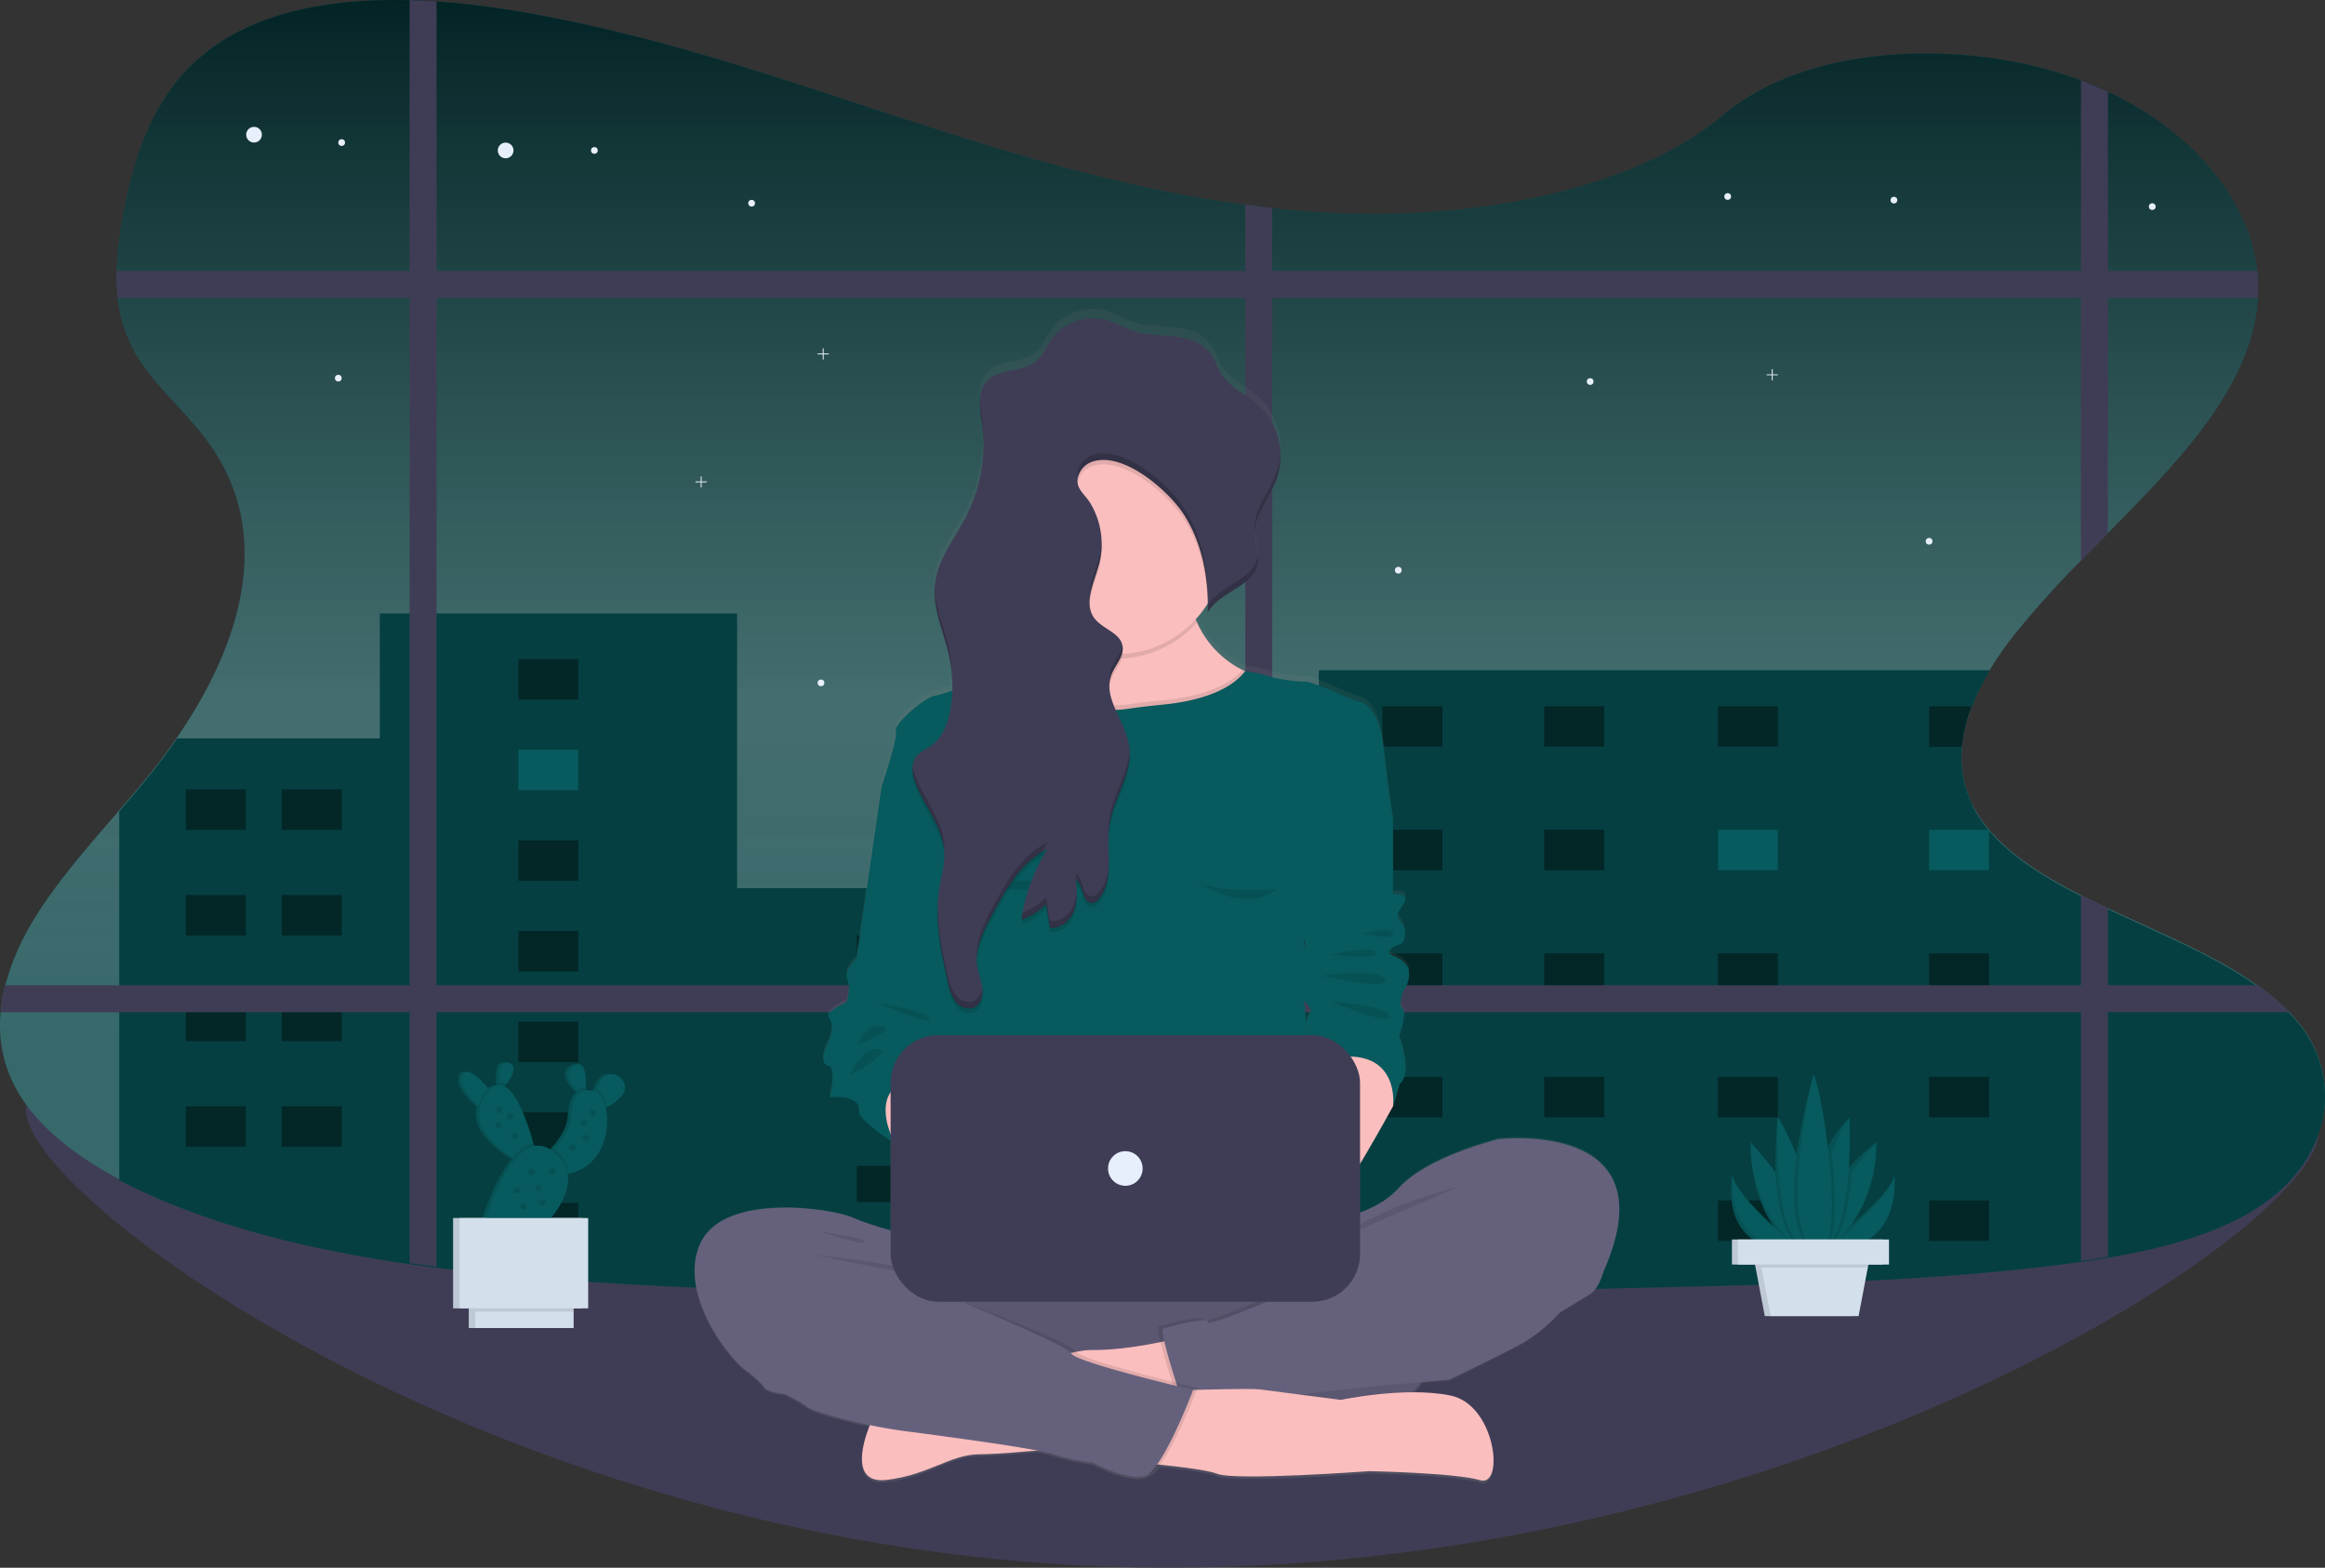 <svg xmlns="http://www.w3.org/2000/svg" xmlns:xlink="http://www.w3.org/1999/xlink" width="510.168" height="344" viewBox="0 0 510.168 344">
  <rect x="0" y="0" width="510.168" height="344" fill="#333333" stroke="none"/>
  <defs>
    <style>
      .cls-1 {
        fill: #3f3d56;
      }

      .cls-2 {
        fill: #075a5d;
      }

      .cls-3 {
        fill: url(#linear-gradient);
      }

      .cls-4 {
        fill: #e7effd;
      }

      .cls-5 {
        opacity: 0.3;
      }

      .cls-6 {
        opacity: 0.4;
      }

      .cls-7 {
        fill: url(#linear-gradient-2);
      }

      .cls-8 {
        fill: #65617d;
      }

      .cls-9 {
        opacity: 0.1;
      }

      .cls-10 {
        fill: #fbbebe;
      }

      .cls-11 {
        opacity: 0.2;
      }

      .cls-12 {
        fill: #d4dfec;
      }
    </style>
    <linearGradient id="linear-gradient" x1="0.5" y1="1" x2="0.5" gradientUnits="objectBoundingBox">
      <stop offset="0.2" stop-color="gray" stop-opacity="0.4"/>
      <stop offset="0.46" stop-color="gray" stop-opacity="0.502"/>
      <stop offset="1" stop-opacity="0.6"/>
    </linearGradient>
    <linearGradient id="linear-gradient-2" x1="0.5" y1="1" x2="0.5" gradientUnits="objectBoundingBox">
      <stop offset="0" stop-color="gray" stop-opacity="0.251"/>
      <stop offset="0.54" stop-color="gray" stop-opacity="0.122"/>
      <stop offset="1" stop-color="gray" stop-opacity="0.102"/>
    </linearGradient>
  </defs>
  <g id="working" transform="translate(0.043 0)">
    <path id="Path_769" data-name="Path 769" class="cls-1" d="M560.533,604.578c0,20.4-112.273,95.5-252.491,95.5S57.45,620.042,57.45,599.646s110.375,26.565,250.592,26.565S560.533,584.163,560.533,604.578Z" transform="translate(-51.801 -356.082)"/>
    <path id="Path_770" data-name="Path 770" class="cls-2" d="M555.235,316.185V317c-.308,8.477-5.029,16.907-13.643,22.86-9.139,6.307-21.394,9.626-33.975,11.745-1.967.331-3.944.63-5.916.919-1.007.138-2.009.276-3.006.4-28.009,3.677-56.605,4.381-85.069,5.057-29.774.735-59.575,1.462-89.381,1.839l-5.912.069c-45.224.487-90.429.078-135.487-2.487-13.984-.791-28.105-1.839-41.969-3.6q-2.965-.363-5.912-.8c-18.387-2.634-36.228-6.675-52.482-13.234a116.985,116.985,0,0,1-11.244-5.194c-10.21-5.42-18.819-12.274-23.081-20.686a29.015,29.015,0,0,1-2.942-15.96,37.335,37.335,0,0,1,1.025-5.916,52.717,52.717,0,0,1,5.806-13.657c6.638-11.225,16.608-21.288,25.2-31.829,18.351-22.465,30.3-50.85,13.368-73.876-4.859-6.615-11.883-12.411-15.841-19.33a31.13,31.13,0,0,1-3.88-12.145,43.7,43.7,0,0,1-.244-5.916,82.066,82.066,0,0,1,1.724-13.717C75.136,107.429,80.29,92.2,96.2,83.4c10.862-6.013,24.708-7.879,38.747-7.525q2.956.069,5.912.276c5.383.354,10.734,1.007,15.9,1.839,31.92,5.1,61.382,15.749,91.123,25.365,22.644,7.318,46.1,14.163,70.433,17.427,1.967.262,3.935.506,5.912.717,5.7.625,11.46,1.039,17.261,1.209,28.873.827,62.558-5.424,81.732-21.66,18.521-15.694,53.254-16.958,78.463-7.585l.377.142q2.845,1.085,5.516,2.335c18.576,8.734,31.019,23.692,32.776,39.344a34.162,34.162,0,0,1,.156,5.856.251.251,0,0,1,0,.06c-1.2,19.256-16.944,35.428-32.927,51.627-1.977,2-3.958,4-5.916,6.013A211.862,211.862,0,0,0,487.1,215.045a76.03,76.03,0,0,0-5.479,7.861,50.769,50.769,0,0,0-3.894,7.916,32.921,32.921,0,0,0-2.147,8.872,23.2,23.2,0,0,0,2.3,12.687l.041.092c4.266,8.458,13.294,14.453,23.747,19.766,1.926.984,3.907,1.94,5.916,2.887,11.336,5.351,23.55,10.32,32.835,16.926a49.23,49.23,0,0,1,6.978,5.884,35.581,35.581,0,0,1,2.464,2.836,24.887,24.887,0,0,1,5.369,15.027C555.235,315.937,555.235,316.061,555.235,316.185Z" transform="translate(-45.11 -75.83)"/>
    <path id="Path_771" data-name="Path 771" class="cls-3" d="M555.235,316.185V317c-.308,8.477-5.029,16.907-13.643,22.86-9.139,6.307-21.394,9.626-33.975,11.745-1.967.331-3.944.63-5.916.919-1.007.138-2.009.276-3.006.4-28.009,3.677-56.605,4.381-85.069,5.057-29.774.735-59.575,1.462-89.381,1.839l-5.912.069c-45.224.487-90.429.078-135.487-2.487-13.984-.791-28.105-1.839-41.969-3.6q-2.965-.363-5.912-.8c-18.387-2.634-36.228-6.675-52.482-13.234a116.985,116.985,0,0,1-11.244-5.194c-10.21-5.42-18.819-12.274-23.081-20.686a29.015,29.015,0,0,1-2.942-15.96,37.335,37.335,0,0,1,1.025-5.916,52.717,52.717,0,0,1,5.806-13.657c6.638-11.225,16.608-21.288,25.2-31.829,18.351-22.465,30.3-50.85,13.368-73.876-4.859-6.615-11.883-12.411-15.841-19.33a31.13,31.13,0,0,1-3.88-12.145,43.7,43.7,0,0,1-.244-5.916,82.066,82.066,0,0,1,1.724-13.717C75.136,107.429,80.29,92.2,96.2,83.4c10.862-6.013,24.708-7.879,38.747-7.525q2.956.069,5.912.276c5.383.354,10.734,1.007,15.9,1.839,31.92,5.1,61.382,15.749,91.123,25.365,22.644,7.318,46.1,14.163,70.433,17.427,1.967.262,3.935.506,5.912.717,5.7.625,11.46,1.039,17.261,1.209,28.873.827,62.558-5.424,81.732-21.66,18.521-15.694,53.254-16.958,78.463-7.585l.377.142q2.845,1.085,5.516,2.335c18.576,8.734,31.019,23.692,32.776,39.344a34.162,34.162,0,0,1,.156,5.856.251.251,0,0,1,0,.06c-1.2,19.256-16.944,35.428-32.927,51.627-1.977,2-3.958,4-5.916,6.013A211.862,211.862,0,0,0,487.1,215.045a76.03,76.03,0,0,0-5.479,7.861,50.769,50.769,0,0,0-3.894,7.916,32.921,32.921,0,0,0-2.147,8.872,23.2,23.2,0,0,0,2.3,12.687l.041.092c4.266,8.458,13.294,14.453,23.747,19.766,1.926.984,3.907,1.94,5.916,2.887,11.336,5.351,23.55,10.32,32.835,16.926a49.23,49.23,0,0,1,6.978,5.884,35.581,35.581,0,0,1,2.464,2.836,24.887,24.887,0,0,1,5.369,15.027C555.235,315.937,555.235,316.061,555.235,316.185Z" transform="translate(-45.11 -75.83)"/>
    <path id="Path_772" data-name="Path 772" class="cls-1" d="M1044.316,116.658v96.883c-1.977,2-3.958,4-5.916,6.017V114.18Z" transform="translate(-581.823 -96.551)"/>
    <path id="Path_773" data-name="Path 773" class="cls-1" d="M570.592,211.016a.257.257,0,0,1,0,.06H100.956a43.768,43.768,0,0,1-.244-5.916H570.435a34.131,34.131,0,0,1,.156,5.856Z" transform="translate(-75.167 -145.709)"/>
    <circle id="Ellipse_181" data-name="Ellipse 181" class="cls-4" cx="1.724" cy="1.724" r="1.724" transform="translate(109.184 31.286)"/>
    <circle id="Ellipse_182" data-name="Ellipse 182" class="cls-4" cx="1.724" cy="1.724" r="1.724" transform="translate(53.976 27.834)"/>
    <circle id="Ellipse_183" data-name="Ellipse 183" class="cls-4" cx="0.74" cy="0.74" r="0.74" transform="translate(129.64 32.27)"/>
    <circle id="Ellipse_184" data-name="Ellipse 184" class="cls-4" cx="0.74" cy="0.74" r="0.74" transform="translate(74.184 30.546)"/>
    <circle id="Ellipse_185" data-name="Ellipse 185" class="cls-4" cx="0.74" cy="0.74" r="0.74" transform="translate(73.448 82.237)"/>
    <circle id="Ellipse_186" data-name="Ellipse 186" class="cls-4" cx="0.74" cy="0.74" r="0.74" transform="translate(414.796 43.174)"/>
    <circle id="Ellipse_187" data-name="Ellipse 187" class="cls-4" cx="0.74" cy="0.74" r="0.74" transform="translate(164.144 43.854)"/>
    <circle id="Ellipse_188" data-name="Ellipse 188" class="cls-4" cx="0.74" cy="0.74" r="0.74" transform="translate(378.32 42.374)"/>
    <circle id="Ellipse_189" data-name="Ellipse 189" class="cls-4" cx="0.74" cy="0.74" r="0.74" transform="translate(471.484 44.594)"/>
    <path id="Path_774" data-name="Path 774" class="cls-2" d="M586,474.4v.818c-.234,8.541-4.965,17.059-13.643,23.053-9.139,6.307-21.394,9.626-33.975,11.745-1.967.331-3.944.63-5.916.919-1.007.138-2.009.276-3.006.4-6.9.919-13.827,1.623-20.782,2.211-9.332.791-18.709,1.338-28.1,1.742-12.053.529-24.129.828-36.191,1.126-23.577.579-47.173,1.159-70.791,1.558l-8.38.138-10.223.138-5.912.069c-37.234.4-74.414.193-111.529-1.324q-3.705-.147-7.4-.322-8.274-.363-16.549-.841c-11.055-.625-22.2-1.416-33.221-2.588q-4.385-.46-8.734-1.016-2.965-.363-5.912-.8-3.282-.46-6.537-1c-16.089-2.629-31.622-6.436-45.945-12.237A119.215,119.215,0,0,1,102,492.99v-80.9c2.041-2.367,4.068-4.735,6.017-7.13,2.344-2.878,4.6-5.843,6.665-8.886h44.5V368.65h78.376v60.283H365.215V381.126H512.5a51.483,51.483,0,0,0-3.857,7.654v.257h-.17a32.922,32.922,0,0,0-2.147,8.872,23.2,23.2,0,0,0,2.3,12.687v.193l.041.092c4.266,8.458,13.294,14.452,23.747,19.766,1.926.984,3.907,1.94,5.916,2.887,11.221,5.3,23.311,10.223,32.559,16.732l.276.193a49.471,49.471,0,0,1,6.808,5.691c.069.064.129.129.188.193a35.578,35.578,0,0,1,2.464,2.836,24.92,24.92,0,0,1,5.369,14.834C586,474.152,586,474.276,586,474.4Z" transform="translate(-75.872 -234.045)"/>
    <path id="Path_775" data-name="Path 775" class="cls-5" d="M586,474.4v.818c-.234,8.541-4.965,17.059-13.643,23.053-9.139,6.307-21.394,9.626-33.975,11.745-1.967.331-3.944.63-5.916.919-1.007.138-2.009.276-3.006.4-6.9.919-13.827,1.623-20.782,2.211-9.332.791-18.709,1.338-28.1,1.742-12.053.529-24.129.828-36.191,1.126-23.577.579-47.173,1.159-70.791,1.558l-8.38.138-10.223.138-5.912.069c-37.234.4-74.414.193-111.529-1.324q-3.705-.147-7.4-.322-8.274-.363-16.549-.841c-11.055-.625-22.2-1.416-33.221-2.588q-4.385-.46-8.734-1.016-2.965-.363-5.912-.8-3.282-.46-6.537-1c-16.089-2.629-31.622-6.436-45.945-12.237A119.215,119.215,0,0,1,102,492.99v-80.9c2.041-2.367,4.068-4.735,6.017-7.13,2.344-2.878,4.6-5.843,6.665-8.886h44.5V368.65h78.376v60.283H365.215V381.126H512.5a51.483,51.483,0,0,0-3.857,7.654v.257h-.17a32.922,32.922,0,0,0-2.147,8.872,23.2,23.2,0,0,0,2.3,12.687v.193l.041.092c4.266,8.458,13.294,14.452,23.747,19.766,1.926.984,3.907,1.94,5.916,2.887,11.221,5.3,23.311,10.223,32.559,16.732l.276.193a49.471,49.471,0,0,1,6.808,5.691c.069.064.129.129.188.193a35.578,35.578,0,0,1,2.464,2.836,24.92,24.92,0,0,1,5.369,14.834C586,474.152,586,474.276,586,474.4Z" transform="translate(-75.872 -234.045)"/>
    <rect id="Rectangle_357" data-name="Rectangle 357" class="cls-6" width="13.147" height="8.872" transform="translate(40.746 173.204)"/>
    <rect id="Rectangle_358" data-name="Rectangle 358" class="cls-6" width="13.147" height="8.872" transform="translate(61.781 173.204)"/>
    <rect id="Rectangle_359" data-name="Rectangle 359" class="cls-6" width="13.147" height="8.872" transform="translate(303.313 154.969)"/>
    <rect id="Rectangle_360" data-name="Rectangle 360" class="cls-6" width="13.147" height="8.872" transform="translate(338.806 154.969)"/>
    <rect id="Rectangle_361" data-name="Rectangle 361" class="cls-6" width="13.147" height="8.872" transform="translate(376.922 154.969)"/>
    <rect id="Rectangle_362" data-name="Rectangle 362" class="cls-6" width="13.147" height="8.872" transform="translate(303.313 182.081)"/>
    <rect id="Rectangle_363" data-name="Rectangle 363" class="cls-6" width="13.147" height="8.872" transform="translate(338.806 182.081)"/>
    <rect id="Rectangle_364" data-name="Rectangle 364" class="cls-2" width="13.147" height="8.872" transform="translate(376.922 182.081)"/>
    <rect id="Rectangle_365" data-name="Rectangle 365" class="cls-6" width="13.147" height="8.872" transform="translate(303.313 209.188)"/>
    <rect id="Rectangle_366" data-name="Rectangle 366" class="cls-6" width="13.147" height="8.872" transform="translate(338.806 209.188)"/>
    <rect id="Rectangle_367" data-name="Rectangle 367" class="cls-6" width="13.147" height="8.872" transform="translate(376.922 209.188)"/>
    <rect id="Rectangle_368" data-name="Rectangle 368" class="cls-6" width="13.147" height="8.872" transform="translate(303.313 236.301)"/>
    <rect id="Rectangle_369" data-name="Rectangle 369" class="cls-6" width="13.147" height="8.872" transform="translate(338.806 236.301)"/>
    <rect id="Rectangle_370" data-name="Rectangle 370" class="cls-6" width="13.147" height="8.872" transform="translate(376.922 236.301)"/>
    <rect id="Rectangle_371" data-name="Rectangle 371" class="cls-6" width="13.147" height="8.872" transform="translate(303.313 263.413)"/>
    <rect id="Rectangle_372" data-name="Rectangle 372" class="cls-6" width="13.147" height="8.872" transform="translate(338.806 263.413)"/>
    <rect id="Rectangle_373" data-name="Rectangle 373" class="cls-6" width="13.147" height="8.872" transform="translate(376.922 263.413)"/>
    <path id="Path_776" data-name="Path 776" class="cls-6" d="M975.279,413a32.923,32.923,0,0,0-2.147,8.872H965.92V413Z" transform="translate(-542.661 -258.008)"/>
    <rect id="Rectangle_374" data-name="Rectangle 374" class="cls-2" width="13.147" height="8.872" transform="translate(423.259 182.081)"/>
    <rect id="Rectangle_375" data-name="Rectangle 375" class="cls-6" width="13.147" height="8.872" transform="translate(423.259 209.188)"/>
    <rect id="Rectangle_376" data-name="Rectangle 376" class="cls-6" width="13.147" height="8.872" transform="translate(423.259 236.301)"/>
    <rect id="Rectangle_377" data-name="Rectangle 377" class="cls-6" width="13.147" height="8.872" transform="translate(423.259 263.413)"/>
    <rect id="Rectangle_378" data-name="Rectangle 378" class="cls-6" width="13.147" height="8.872" transform="translate(113.703 144.617)"/>
    <rect id="Rectangle_379" data-name="Rectangle 379" class="cls-2" width="13.147" height="8.872" transform="translate(113.703 164.507)"/>
    <rect id="Rectangle_380" data-name="Rectangle 380" class="cls-6" width="13.147" height="8.872" transform="translate(113.703 184.393)"/>
    <rect id="Rectangle_381" data-name="Rectangle 381" class="cls-6" width="13.147" height="8.872" transform="translate(113.703 204.284)"/>
    <rect id="Rectangle_382" data-name="Rectangle 382" class="cls-6" width="13.147" height="8.872" transform="translate(113.703 224.17)"/>
    <rect id="Rectangle_383" data-name="Rectangle 383" class="cls-6" width="13.147" height="8.872" transform="translate(113.703 244.06)"/>
    <rect id="Rectangle_384" data-name="Rectangle 384" class="cls-6" width="13.147" height="8.872" transform="translate(113.703 263.946)"/>
    <rect id="Rectangle_385" data-name="Rectangle 385" class="cls-6" width="13.147" height="8.872" transform="translate(40.746 196.391)"/>
    <rect id="Rectangle_386" data-name="Rectangle 386" class="cls-6" width="13.147" height="8.872" transform="translate(61.781 196.391)"/>
    <rect id="Rectangle_387" data-name="Rectangle 387" class="cls-6" width="13.147" height="8.872" transform="translate(40.746 219.577)"/>
    <rect id="Rectangle_388" data-name="Rectangle 388" class="cls-6" width="13.147" height="8.872" transform="translate(61.781 219.577)"/>
    <rect id="Rectangle_389" data-name="Rectangle 389" class="cls-6" width="13.147" height="8.872" transform="translate(40.746 242.764)"/>
    <rect id="Rectangle_390" data-name="Rectangle 390" class="cls-6" width="13.147" height="8.872" transform="translate(61.781 242.764)"/>
    <rect id="Rectangle_391" data-name="Rectangle 391" class="cls-6" width="65.726" height="7.93" transform="translate(187.969 205.226)"/>
    <rect id="Rectangle_392" data-name="Rectangle 392" class="cls-6" width="65.726" height="7.93" transform="translate(187.969 230.527)"/>
    <rect id="Rectangle_393" data-name="Rectangle 393" class="cls-6" width="65.726" height="7.93" transform="translate(187.969 255.833)"/>
    <path id="Path_777" data-name="Path 777" class="cls-1" d="M246.511,76.2V353.845q-2.965-.363-5.912-.8V75.92C242.572,75.957,244.539,76.058,246.511,76.2Z" transform="translate(-150.759 -75.879)"/>
    <path id="Path_778" data-name="Path 778" class="cls-1" d="M645.411,174.3V412.652l-5.911.069V173.58Q642.451,173.98,645.411,174.3Z" transform="translate(-366.291 -128.646)"/>
    <path id="Path_779" data-name="Path 779" class="cls-1" d="M547.572,552.046H45.39a37.333,37.333,0,0,1,1.025-5.916h494.2a48.667,48.667,0,0,1,6.96,5.916Z" transform="translate(-45.284 -329.941)"/>
    <path id="Path_780" data-name="Path 780" class="cls-1" d="M1038.4,503.06c1.926.984,3.907,1.94,5.916,2.887v76.5c-1.967.331-3.944.63-5.916.919Z" transform="translate(-581.823 -306.669)"/>
    <path id="Path_781" data-name="Path 781" class="cls-4" d="M334.434,228.481H333.3V227.35h-.2v1.131H331.97v.2H333.1v1.131h.2v-1.131h1.131Z" transform="translate(-179.392 -122.841)"/>
    <path id="Path_782" data-name="Path 782" class="cls-4" d="M845.714,177.351h-1.131V176.22h-.207v1.131H843.25v.2h1.126v1.131h.207v-1.131h1.131Z" transform="translate(-455.645 -95.214)"/>
    <path id="Path_783" data-name="Path 783" class="cls-4" d="M392.7,167.4h-1.131V166.27h-.207V167.4H390.24v.207h1.126v1.126h.207v-1.126H392.7Z" transform="translate(-210.876 -89.838)"/>
    <circle id="Ellipse_190" data-name="Ellipse 190" class="cls-4" cx="0.74" cy="0.74" r="0.74" transform="translate(179.364 149.099)"/>
    <circle id="Ellipse_191" data-name="Ellipse 191" class="cls-4" cx="0.74" cy="0.74" r="0.74" transform="translate(348.146 82.978)"/>
    <circle id="Ellipse_192" data-name="Ellipse 192" class="cls-4" cx="0.74" cy="0.74" r="0.74" transform="translate(422.519 118.028)"/>
    <circle id="Ellipse_193" data-name="Ellipse 193" class="cls-4" cx="0.74" cy="0.74" r="0.74" transform="translate(306.044 124.377)"/>
    <path id="Path_784" data-name="Path 784" class="cls-7" d="M553.021,405.172s-15.772,3.815-22.014,10.954a21.24,21.24,0,0,1-8.4,5.332v-10.77c3.608-6.059,7.245-12.8,7.245-12.8.165-.331,1.48-4.978,1.48-4.978,2.96-2.326-.166-10.453-.166-10.453s1.811-5.144.823-6.141-.166-3.65.657-4.813a6,6,0,0,0,.657-3.65c0-.993-1.315-2.491-3.452-3.319s.165-2.156,1.48-2.491,1.646-3.484.165-5.144.166-2.652.984-4.477-2.643-1.494-2.643-1.494V334.15h0s-.988-5.475-1.972-15.1-4.767-10.619-4.767-10.619a43.3,43.3,0,0,1-5.916-2.326,40.519,40.519,0,0,0-6.242-2.321,32.134,32.134,0,0,1-8.054-1.112,24.606,24.606,0,0,0-5.493-1.191l-.593-.294a21.526,21.526,0,0,1-9.971-10.573c-.1-.23-.193-.46-.285-.68a23.2,23.2,0,0,0,2.625-3.484v1.922h0v.041c2.62-4.629,10.223-5.686,10.945-10.973a5.511,5.511,0,0,0,.051-.726v-.565c-.1-1.476-.6-2.947-.7-4.436a8.5,8.5,0,0,1,0-1.282v.027c.34-4.1,3.434-7.677,4.85-11.662a13.978,13.978,0,0,0,.74-3.319v-.032c.037-.34.06-.685.069-1.03v-.97A15.528,15.528,0,0,0,500,242.227c-2.62-2.275-6.082-3.705-7.9-6.679-.846-1.379-1.26-3.016-2.184-4.349-1.738-2.519-4.928-3.544-7.948-3.907s-6.123-.244-9.01-1.191c-2.05-.671-3.907-1.862-5.976-2.459a11.432,11.432,0,0,0-12.278,4.427c-1.089,1.591-1.8,3.494-3.273,4.735-3.011,2.547-8.118,1.443-10.757,4.376-1.448,1.614-1.613,3.811-1.439,6.054v.083a5.085,5.085,0,0,0,.051.519v.244a.759.759,0,0,0,.032.262c.092.8.207,1.6.308,2.377a3.092,3.092,0,0,0,.041.354l.083.722a5.043,5.043,0,0,0,.046.524c.018.175.032.46.046.653a4.54,4.54,0,0,0,.032.515,35.47,35.47,0,0,1-3.769,17.7c-2.487,4.877-6.183,9.373-6.826,14.82a15.969,15.969,0,0,0-.074,2.689v.317c0,.106.028.322.041.483s.037.372.06.556a2.5,2.5,0,0,0,.041.317c.032.244.069.487.11.735l.028.156c.653,3.714,2.133,7.355,2.919,11.106a30.045,30.045,0,0,1,.588,4.2.059.059,0,0,0,0,.028c.028.46.051.9.064,1.347v1.839a29.18,29.18,0,0,1-3.829,1.177c-2.3.331-9.042,6.307-8.55,7.815s-3.016,11.952-3.112,12.269h0l-5.516,38.154s-2.928,2.822-2.013,4.647-.179,4.978-.179,4.978-4.946,2.156-3.848,3.484.6,3.815-.156,5.475-1.99,4.647,0,5.144.34,6.973.34,6.973,6.937-.8,6.436,3.319c-.165,1.31,4.85,4.914,6.941,6.357V425.4a60.592,60.592,0,0,1-8.215-2.79c-4.27-1.99-28.261-5.806-33.52,5.645s7.231,26.717,10.352,28.376c0,0,2.96,2.321,3.618,3.484s4.436,1.494,4.436,1.494,3.944,1.839,4.928,2.818c.726.735,6.734,2.643,13.855,4.137h0s-5.751,13.239,3.632,12.149S432.611,475,439.226,475c2.643,0,7.553-.372,12.494-.814a33.182,33.182,0,0,1,3.677.869,47.257,47.257,0,0,0,8.541,1.839s7.4,3.981,11.34,2.983a2.508,2.508,0,0,0,.892-.46h.092a5.172,5.172,0,0,0,2.376-2.036c4.932.506,10.573,1.223,12.669,2.041,4.087,1.577,33.318-.607,33.318-.607s18.884.372,24.294,2.009,3.489-16.709-6.5-18.773a40.961,40.961,0,0,0-8.095-.8,18.154,18.154,0,0,0,1.889-2.3c3.595-.326,5.976-.529,5.976-.529s9.529-4.647,14.953-7.47a34.118,34.118,0,0,0,9.194-7.3s4.762-2.988,6.734-4.137,2.956-4.978,2.956-4.978C590.977,400.685,553.021,405.172,553.021,405.172Zm-42.787-42.466v-1.673c.533.377.455.97,0,1.669Zm.156,11.736c.4.524.786,1,1.062,1.379,1.062,1.379-.86,2.023-.722,4.307.032.51.078,1.223.124,2.013h0c-.2-3.3-.368-6.008-.464-7.7Z" transform="translate(-224.222 -155.485)"/>
    <path id="Path_785" data-name="Path 785" class="cls-8" d="M424.893,658.629s-9.194-2.138-13.473-4.11-28.261-5.751-33.52,5.59,7.231,26.45,10.352,28.1,33.52-20.874,33.52-20.874l23.977,10.113,4.6-15.694Z" transform="translate(-224.255 -387.305)"/>
    <rect id="Rectangle_394" data-name="Rectangle 394" class="cls-8" width="104.38" height="36.31" rx="18.155" transform="translate(210.783 274.445)"/>
    <path id="Path_786" data-name="Path 786" class="cls-9" d="M608.08,691.013a18.116,18.116,0,0,1-3.025,10.04,18.391,18.391,0,0,1-2.3,2.8,18.1,18.1,0,0,1-12.839,5.318H521.858a18.158,18.158,0,1,1,0-36.315h68.065A18.158,18.158,0,0,1,608.08,691.013Z" transform="translate(-292.917 -398.415)"/>
    <path id="Path_787" data-name="Path 787" class="cls-10" d="M525.75,714.66s-10.467,2.689-19.008,2.57-48.492,16.48-48.492,16.48-5.751,13.11,3.632,12.025,13.951-5.636,20.566-5.636,27.425-2.3,27.425-2.3L529.9,723.008Z" transform="translate(-267.417 -421)"/>
    <path id="Path_788" data-name="Path 788" class="cls-10" d="M563.452,390.405l-18.773,3.7-1.218.244s-14.843-3.944-15.335-4.275S514.16,371.59,514.16,371.59s6.813.074,12.163-3.011c.193-.11.382-.23.57-.345a11.86,11.86,0,0,0,5.057-6.2c.1-.271.179-.552.257-.846a16.678,16.678,0,0,0-.156-8.081c-1.839-7.663,2.39-9.773,7.994-9.589,8.1.267,19.114,5.319,19.114,5.319a22.464,22.464,0,0,0,1.733,7.493c.087.221.184.46.285.671a21.393,21.393,0,0,0,9.971,10.458l.593.294c.6.285,1.227.556,1.88.8C587.935,373.976,563.452,390.405,563.452,390.405Z" transform="translate(-298.568 -220.46)"/>
    <path id="Path_789" data-name="Path 789" class="cls-9" d="M581.743,357a23.678,23.678,0,0,1-29.227,5.034,15.927,15.927,0,0,0,.1-8.927c-4.436-18.732,27.121-4.271,27.121-4.271A22.768,22.768,0,0,0,581.743,357Z" transform="translate(-319.117 -220.463)"/>
    <path id="Path_790" data-name="Path 790" class="cls-10" d="M573.745,308.834a23.5,23.5,0,0,1-3.586,12.517,23.163,23.163,0,0,1-2.625,3.452,23.527,23.527,0,0,1-16.025,7.631c-.46.032-.951.046-1.43.046a23.66,23.66,0,1,1,23.66-23.66Z" transform="translate(-305.193 -188.934)"/>
    <path id="Path_791" data-name="Path 791" class="cls-9" d="M563.452,418.606l-18.773,3.7-1.218.244s-14.843-3.944-15.335-4.275-13.965-18.484-13.965-18.484,6.813.074,12.163-3.011c.193-.11.382-.23.57-.345a22.037,22.037,0,0,0,16.015,7,23.127,23.127,0,0,0,3.356-.244c2.639-.4,5.3-.667,7.957-.919,5.089-.533,12.871-2.078,16.958-6.574l.593.294c.6.285,1.227.556,1.88.8C587.935,402.177,563.452,418.606,563.452,418.606Z" transform="translate(-298.568 -248.661)"/>
    <path id="Path_792" data-name="Path 792" class="cls-2" d="M558.572,466.886c.161,3.618,2.795,44.364,2.795,44.364H479.373l.556-25.655.46-20.52.147-6.734.657-23.329-2.377-2.1L465.9,421.533h0c.1-.3,3.6-10.688,3.112-12.149s6.247-7.392,8.55-7.723a29.949,29.949,0,0,0,3.852-1.172c3.875-1.379,9.047-3.365,9.617-3.052.8.432,8.867-.317,9.194-.349h0a21.992,21.992,0,0,0,16.576,7.645,22.517,22.517,0,0,0,3.342-.267c2.639-.4,5.3-.667,7.957-.942,5.346-.556,13.657-2.234,17.551-7.263a24.875,24.875,0,0,1,5.493,1.177,32.609,32.609,0,0,0,8.054,1.1,40.869,40.869,0,0,1,6.243,2.3,43.658,43.658,0,0,0,5.916,2.3s3.779.984,4.767,10.513,1.986,14.954,1.986,14.954l-19.537,16.921S558.411,463.254,558.572,466.886Z" transform="translate(-272.493 -248.963)"/>
    <path id="Path_793" data-name="Path 793" class="cls-10" d="M417.326,519.5l2.873,4.6,10.761,3.792,7.4-13.487-6.817-4.6-10.927-4.27-6.243,3.613Z" transform="translate(-223.914 -273.146)"/>
    <path id="Path_794" data-name="Path 794" class="cls-8" d="M663.986,638.43s15.28-1.149,21.527-8.214,22.014-10.844,22.014-10.844,37.956-4.436,22.984,29.084c0,0-.984,3.779-2.956,4.928s-6.734,4.11-6.734,4.11l-58.3-5.093Z" transform="translate(-378.73 -369.409)"/>
    <path id="Path_795" data-name="Path 795" class="cls-9" d="M658.955,696.438a18.117,18.117,0,0,1-3.025,10.039c-9.81.869-31.534,2.91-36.081,4.178-5.585,1.549-16.889-1.149-18.125-1.453l-.115-.028s-2.179-6.61-3.218-10.839c-.46-1.921-.7-3.351-.4-3.457.988-.326,10.026-2.795,9.86-1.379s27.121-10.6,27.121-10.6l.837,10.518C638.582,696.589,658.955,691.873,658.955,696.438Z" transform="translate(-343.792 -403.84)"/>
    <path id="Path_796" data-name="Path 796" class="cls-8" d="M688.219,688.221,687.07,692.5a34.06,34.06,0,0,1-9.194,7.226c-5.424,2.795-14.954,7.4-14.954,7.4s-35,2.956-40.912,4.6-18.24-1.48-18.24-1.48-4.6-13.965-3.613-14.3,10.021-2.79,9.86-1.379,27.121-10.6,27.121-10.6Z" transform="translate(-344.96 -404.412)"/>
    <path id="Path_797" data-name="Path 797" class="cls-10" d="M579.92,754.722s17.2,1.2,21.293,2.758,33.318-.6,33.318-.6,18.884.368,24.294,1.986,3.489-16.549-6.5-18.585-24.055.961-24.055.961-15.877-2.046-17.8-2.3-14.609.115-14.609.115Z" transform="translate(-334.099 -434.074)"/>
    <path id="Path_798" data-name="Path 798" class="cls-9" d="M432.87,674.72s22.736,2.046,28.988,5.774Z" transform="translate(-254.646 -399.42)"/>
    <path id="Path_799" data-name="Path 799" class="cls-9" d="M712.242,642.28s-17.8,4.33-24.782,10.7Z" transform="translate(-392.205 -381.892)"/>
    <path id="Path_800" data-name="Path 800" class="cls-9" d="M435.75,663.47c.363.12,10.467,1.443,10.223,2.4S435.75,663.47,435.75,663.47Z" transform="translate(-256.202 -393.341)"/>
    <path id="Path_801" data-name="Path 801" class="cls-9" d="M401.21,706.642l1.315,4.932s2.956,2.3,3.613,3.448,4.436,1.48,4.436,1.48,3.944,1.807,4.932,2.79,11.662,4.11,21.688,5.424,28.588,3.779,32.532,5.093a47.342,47.342,0,0,0,8.546,1.807s7.392,3.944,11.336,2.961,10.678-18.9,10.678-18.9S474.327,709.6,473.5,707.63s-25.8-11.17-25.8-11.17l-14.788.349Z" transform="translate(-237.54 -411.166)"/>
    <path id="Path_802" data-name="Path 802" class="cls-8" d="M399.06,697.851l1.315,4.932s2.96,2.3,3.618,3.448,4.436,1.48,4.436,1.48,3.944,1.807,4.928,2.795,11.667,4.1,21.688,5.42,28.592,3.779,32.536,5.093a47.507,47.507,0,0,0,8.541,1.8s7.4,3.939,11.34,2.956,10.678-18.9,10.678-18.9-25.963-6.077-26.781-8.049-37.464-16.921-37.464-16.921L422.4,679.28Z" transform="translate(-236.378 -401.884)"/>
    <path id="Path_803" data-name="Path 803" class="cls-2" d="M453.74,447.67l-2.873,1.646-5.516,37.791s-2.928,2.795-2.013,4.6-.179,4.928-.179,4.928-4.946,2.138-3.847,3.452.6,3.779-.156,5.42-1.99,4.6,0,5.093.34,6.9.34,6.9,6.937-.791,6.436,3.282c-.207,1.646,7.842,6.9,7.842,6.9s-9.148-16.595,11.345-14.3l1.761-9.354s1.761-5.268,0-6.9.4-9.446.4-9.446l.386-33.929Z" transform="translate(-257.459 -276.741)"/>
    <path id="Path_804" data-name="Path 804" class="cls-9" d="M462.44,553.84c.363.6,11.428,1.839,12.149,3.8S462.44,553.84,462.44,553.84Z" transform="translate(-270.623 -334.106)"/>
    <path id="Path_805" data-name="Path 805" class="cls-9" d="M454.85,569.6s1.5-4.693,5.057-3.852S454.85,569.6,454.85,569.6Z" transform="translate(-266.522 -340.488)"/>
    <path id="Path_806" data-name="Path 806" class="cls-9" d="M450.67,582.342s2.643-6.256,6.252-5.774S450.67,582.342,450.67,582.342Z" transform="translate(-264.264 -346.373)"/>
    <path id="Path_807" data-name="Path 807" class="cls-10" d="M674.891,579.777l-1.154,6.9s-11.828,21.692-13.965,22.019-13.79-14.457-13.79-14.457l-3.121-14.462,12.287-2.331,5.456-5.392S674.394,573.369,674.891,579.777Z" transform="translate(-368.107 -343.946)"/>
    <path id="Path_808" data-name="Path 808" class="cls-2" d="M679.922,456.462l4.436,3.121v16.595s3.452-.331,2.629,1.48-2.464,2.79-.984,4.436,1.149,4.762-.165,5.093-3.613,1.641-1.48,2.464,3.452,2.3,3.452,3.287a5.883,5.883,0,0,1-.657,3.613c-.823,1.149-1.641,3.779-.657,4.767s-.823,6.077-.823,6.077,3.126,8.054.165,10.352c0,0-1.315,4.6-1.48,4.928,0,0,2.073-15.992-18.6-9.231,0,0-.381-6.1-.524-8.352s1.784-2.919.722-4.266-3.719-4.441-2.464-5.259.823-2.3.326-3.452-2.229-1.149-.657-2.547,2.505-2.708,1.581-3.365-2.528-2.8-1.25-3.783,1.315-15.28,1.315-15.28S670.066,446.11,679.922,456.462Z" transform="translate(-378.728 -279.944)"/>
    <path id="Path_809" data-name="Path 809" class="cls-9" d="M695.84,520.434s6.316-1.715,6.523,0S695.84,520.434,695.84,520.434Z" transform="translate(-396.733 -315.645)"/>
    <path id="Path_810" data-name="Path 810" class="cls-9" d="M680.4,530.28s8.661-2.165,9.741-.483S680.4,530.28,680.4,530.28Z" transform="translate(-388.39 -320.77)"/>
    <path id="Path_811" data-name="Path 811" class="cls-9" d="M676.21,540.833s12.991-1.807,13.832.841S676.21,540.833,676.21,540.833Z" transform="translate(-386.126 -326.753)"/>
    <path id="Path_812" data-name="Path 812" class="cls-9" d="M680.4,553.84c.483.12,12.508.961,12.747,3.245S680.4,553.84,680.4,553.84Z" transform="translate(-388.39 -334.106)"/>
    <rect id="Rectangle_395" data-name="Rectangle 395" class="cls-1" width="103.006" height="58.504" rx="10.47" transform="translate(195.384 227.139)"/>
    <circle id="Ellipse_194" data-name="Ellipse 194" class="cls-4" cx="3.797" cy="3.797" r="3.797" transform="translate(243.09 252.596)"/>
    <path id="Path_813" data-name="Path 813" class="cls-9" d="M507.72,491.94s9.874,7.548,17.509,1.8C525.229,493.737,512.321,494.91,507.72,491.94Z" transform="translate(-295.089 -300.661)"/>
    <path id="Path_814" data-name="Path 814" class="cls-9" d="M616.48,496.36s9.869,7.543,17.5,1.793C633.985,498.153,621.081,499.329,616.48,496.36Z" transform="translate(-353.853 -303.049)"/>
    <path id="Path_815" data-name="Path 815" class="cls-9" d="M549.032,308.881a23.5,23.5,0,0,1-3.585,12.517c-.2-6.587-1.747-13.179-5.332-18.682-3.282-5.057-13.262-13.878-20.12-11.419a4.859,4.859,0,0,0-3,3.218c-.68,2.583,1.31,3.677,2.588,5.714a17.519,17.519,0,0,1,2.39,11.8,16.452,16.452,0,0,1-.345,1.637c-1.08,4.054-3.553,8.693-1,12.016,1.779,2.3,5.6,3.117,6.123,5.976a3.49,3.49,0,0,1,.046.818c-.12,1.935-1.77,3.641-2.492,5.539-.846,2.239-.368,4.464.51,6.711,1.14,2.933,2.96,5.9,3.4,9s-.51,5.976-1.632,8.886a39.662,39.662,0,0,0-2.712,8.366c-.8,5.461,1.209,11.777-2.229,16.089a2.408,2.408,0,0,1-1.5,1.016c-2.2.23-1.839-3.728-3.6-5.057.188,2.3.368,4.7-.46,6.849s-3.006,3.981-5.286,3.618l-.786-5.162a14.908,14.908,0,0,1-5.47,3.425,39.872,39.872,0,0,1,5.709-15.445c-5.787,2.786-9.161,8.817-12.172,14.489-1.876,3.544-3.82,7.415-3.163,11.373.267,1.614.961,3.149,1.112,4.772s-.437,3.521-1.949,4.137a3.524,3.524,0,0,1-3.811-1.181l-.166-.2c-.092-.119-.179-.244-.262-.368a6.162,6.162,0,0,1-.437-.781,15.125,15.125,0,0,1-.919-3.02l-.1-.46c-1.531-6.716-2.91-13.643-1.788-20.438.414-2.5,1.168-4.983,1.076-7.52a13.79,13.79,0,0,0-.864-4.183c-1.342-3.76-3.926-7.212-5.4-11a.326.326,0,0,1-.037-.083c-.772-2-1.154-4.51.276-6.118a12.078,12.078,0,0,1,2.758-1.839c2.859-1.862,4.137-5.4,4.666-8.771a29.831,29.831,0,0,0,.359-4.6c3.875-1.379,9.047-3.365,9.617-3.052.8.432,8.867-.317,9.194-.349a12.078,12.078,0,0,0,5.645-6.546c.1-.271.179-.552.257-.846A23.66,23.66,0,1,1,549.036,308.9Z" transform="translate(-280.48 -188.982)"/>
    <path id="Path_816" data-name="Path 816" class="cls-1" d="M521.628,281.63c-1.085,4.054-3.553,8.693-1,12.021,1.779,2.3,5.6,3.112,6.114,5.976.409,2.3-1.618,4.192-2.436,6.353-1.949,5.162,3.135,10.237,3.907,15.7.841,5.93-3.48,11.331-4.339,17.257-.8,5.461,1.209,11.772-2.229,16.089a2.381,2.381,0,0,1-1.5,1.016c-2.2.234-1.839-3.724-3.6-5.057.188,2.3.368,4.7-.46,6.849s-3.006,3.976-5.286,3.618l-.786-5.167a14.888,14.888,0,0,1-5.47,3.425,39.9,39.9,0,0,1,5.7-15.441c-5.787,2.786-9.157,8.817-12.168,14.485-1.88,3.544-3.82,7.419-3.167,11.377.267,1.614.961,3.144,1.112,4.771s-.437,3.517-1.949,4.137a3.591,3.591,0,0,1-3.976-1.379,10.367,10.367,0,0,1-1.623-4.174c-1.572-6.858-3.038-13.938-1.894-20.879.414-2.505,1.167-4.988,1.076-7.521-.2-5.548-4.294-10.113-6.289-15.275-.777-2.009-1.154-4.509.276-6.118a12.08,12.08,0,0,1,2.758-1.839c2.855-1.866,4.137-5.4,4.661-8.771a30.394,30.394,0,0,0-.308-10.977c-1.154-5.4-3.8-10.678-3.144-16.162.644-5.4,4.339-9.846,6.826-14.678a34.725,34.725,0,0,0,3.521-20.3c-.427-3.241-1.177-6.992,1.02-9.414,2.639-2.905,7.746-1.811,10.757-4.33,1.471-1.227,2.184-3.117,3.273-4.689a11.492,11.492,0,0,1,12.278-4.385c2.069.593,3.926,1.77,5.976,2.436,2.887.919,5.976.818,9.01,1.181s6.21,1.379,7.948,3.866c.919,1.324,1.338,2.937,2.183,4.307,1.816,2.942,5.277,4.358,7.9,6.615a15.326,15.326,0,0,1,4.312,16.369c-1.563,4.353-5.181,8.205-4.873,12.821.124,1.9.919,3.76.671,5.64-.726,5.236-8.325,6.279-10.95,10.867.211-7.52-1.232-15.266-5.337-21.568-3.282-5.057-13.262-13.882-20.12-11.423a4.877,4.877,0,0,0-3,3.218c-.68,2.579,1.31,3.677,2.588,5.714A17.376,17.376,0,0,1,521.628,281.63Z" transform="translate(-280.478 -157.924)"/>
    <g id="Group_21" data-name="Group 21" class="cls-11" transform="translate(200.215 87.62)">
      <path id="Path_817" data-name="Path 817" d="M495.071,377.236a30.131,30.131,0,0,0-.657-7.033c-.979-4.6-3.029-9.1-3.218-13.712-.267,5.139,2.137,10.113,3.218,15.17a30.173,30.173,0,0,1,.657,5.576Z" transform="translate(-486.364 -315.095)"/>
      <path id="Path_818" data-name="Path 818" d="M525.561,480.225c.4-.731.814-1.457,1.26-2.165-5.783,2.786-9.157,8.817-12.168,14.489-1.742,3.277-3.53,6.845-3.264,10.494.221-3.13,1.761-6.183,3.264-9.019C517.438,488.78,520.536,483.236,525.561,480.225Z" transform="translate(-497.272 -380.782)"/>
      <path id="Path_819" data-name="Path 819" d="M502.45,526.767a3.489,3.489,0,0,1-1.922,2.882,3.589,3.589,0,0,1-3.972-1.379,10.41,10.41,0,0,1-1.627-4.174,75.056,75.056,0,0,1-2.3-14.917c-.11,5.484,1.057,11.009,2.3,16.4a10.343,10.343,0,0,0,1.627,4.174,3.591,3.591,0,0,0,3.972,1.379c1.512-.621,2.105-2.51,1.954-4.137A.56.56,0,0,1,502.45,526.767Z" transform="translate(-487.147 -397.596)"/>
      <path id="Path_820" data-name="Path 820" d="M567.807,334.2a16.68,16.68,0,0,1-.533,3.494c-.8,3-2.363,6.33-2.082,9.194.221-2.5,1.416-5.222,2.082-7.727A16.612,16.612,0,0,0,567.807,334.2Z" transform="translate(-526.338 -303.052)"/>
      <path id="Path_821" data-name="Path 821" d="M513.61,275.652a34.481,34.481,0,0,0-.285-5.245c-.17-1.278-.386-2.639-.46-3.967a28.669,28.669,0,0,0,.46,5.447A34.419,34.419,0,0,1,513.61,275.652Z" transform="translate(-498.073 -266.44)"/>
      <path id="Path_822" data-name="Path 822" d="M577.512,384.055a.158.158,0,0,0-.032-.115c-.349,1.71-1.756,3.273-2.4,4.992a7,7,0,0,0-.4,3.218,6.607,6.607,0,0,1,.4-1.738C575.89,388.247,577.917,386.335,577.512,384.055Z" transform="translate(-531.456 -329.927)"/>
      <path id="Path_823" data-name="Path 823" d="M487.674,458.924c-.2-5.548-4.293-10.113-6.293-15.275a10.469,10.469,0,0,1-.644-2.528,8.54,8.54,0,0,0,.643,4.009c1.967,5.093,5.948,9.575,6.27,15C487.674,459.728,487.688,459.323,487.674,458.924Z" transform="translate(-480.709 -360.822)"/>
      <path id="Path_824" data-name="Path 824" d="M582.662,304.075c-3.287-5.057-13.262-13.883-20.12-11.423a4.882,4.882,0,0,0-3,3.218,3.479,3.479,0,0,0-.051,1.728.955.955,0,0,1,.051-.248,4.873,4.873,0,0,1,3-3.218c6.858-2.459,16.834,6.38,20.12,11.423,3.714,5.709,5.245,12.6,5.346,19.435C588.105,317.658,586.639,310.179,582.662,304.075Z" transform="translate(-523.229 -280.374)"/>
      <path id="Path_825" data-name="Path 825" d="M632.557,341.164c-.722,5.222-8.274,6.275-10.927,10.835v1.508c2.62-4.6,10.223-5.631,10.945-10.867a6.23,6.23,0,0,0,0-1.549A.4.4,0,0,1,632.557,341.164Z" transform="translate(-556.851 -306.775)"/>
      <path id="Path_826" data-name="Path 826" d="M648.791,296.206c-1.563,4.358-5.181,8.205-4.873,12.825v.2c.34-4.068,3.434-7.6,4.85-11.547a14.472,14.472,0,0,0,.8-5.626,14.054,14.054,0,0,1-.781,4.146Z" transform="translate(-568.884 -280.283)"/>
      <path id="Path_827" data-name="Path 827" d="M563.8,492.877a2.39,2.39,0,0,1-1.5,1.02c-2.2.235-1.839-3.723-3.6-5.056.046.524.087,1.053.115,1.581,1.636,1.416,1.333,5.181,3.484,4.951a2.367,2.367,0,0,0,1.5-1.016c1.963-2.464,2.151-5.576,2.1-8.807C565.853,488.244,565.462,490.813,563.8,492.877Z" transform="translate(-522.849 -384.829)"/>
      <path id="Path_828" data-name="Path 828" d="M544.117,503.855c-.837,2.156-3.006,3.981-5.291,3.618q-.391-2.579-.781-5.167a14.994,14.994,0,0,1-5.2,3.324c-.1.524-.2,1.053-.276,1.581a14.9,14.9,0,0,0,5.475-3.425q.391,2.588.781,5.167c2.3.359,4.454-1.462,5.291-3.618a11.778,11.778,0,0,0,.6-4.675A9.944,9.944,0,0,1,544.117,503.855Z" transform="translate(-508.73 -392.993)"/>
      <path id="Path_829" data-name="Path 829" d="M574.4,448.924a26.268,26.268,0,0,0-.2,4.188,20.972,20.972,0,0,1,.2-2.708c.823-5.65,4.781-10.821,4.422-16.425C578.506,439.046,575.15,443.776,574.4,448.924Z" transform="translate(-531.218 -356.964)"/>
    </g>
    <path id="Path_830" data-name="Path 830" class="cls-2" d="M871.647,637s-3.121,14.54,10.77,16.264l.86-1.613S872.521,641.537,871.647,637Z" transform="translate(-491.562 -379.039)"/>
    <path id="Path_831" data-name="Path 831" class="cls-2" d="M892.777,642.962l-3.218.685-.322.069s-8.619-7-8.509-22.617a39.083,39.083,0,0,0,4.114,6.514C888.249,632.132,892.133,638.168,892.777,642.962Z" transform="translate(-496.631 -370.448)"/>
    <path id="Path_832" data-name="Path 832" class="cls-2" d="M900.293,638.145a2.037,2.037,0,0,1-1.738.225c-8.274-1.94-5.493-28.96-5.493-28.96.46.216.961,3.677,2.868,8.09C899.277,625.31,902.954,636.186,900.293,638.145Z" transform="translate(-503.052 -364.132)"/>
    <path id="Path_833" data-name="Path 833" class="cls-2" d="M932.633,637s.538,14.54-13.354,16.264l-.86-1.613S931.774,641.537,932.633,637Z" transform="translate(-516.996 -379.039)"/>
    <path id="Path_834" data-name="Path 834" class="cls-2" d="M923.476,621.1c.1,15.629-11.1,22.617-11.1,22.617l-.322-.069-3.218-.685c.639-4.794,4.533-10.83,7.943-15.349a34.938,34.938,0,0,1,6.693-6.514Z" transform="translate(-511.82 -370.448)"/>
    <path id="Path_835" data-name="Path 835" class="cls-2" d="M909.658,636.745a5.14,5.14,0,0,1-1.839,1.416h0a3.543,3.543,0,0,1-.676.225c-2.041.46-2.758-.993-2.639-3.494.193-4.454,2.993-12.177,5.516-17.928a22.346,22.346,0,0,1,5.208-7.525C915.2,609.417,915.078,630.466,909.658,636.745Z" transform="translate(-509.471 -364.148)"/>
    <path id="Path_836" data-name="Path 836" class="cls-2" d="M905.368,588.77s-9.263,32.849-1.292,37.8S907.413,591.68,905.368,588.77Z" transform="translate(-507.498 -352.98)"/>
    <path id="Path_837" data-name="Path 837" class="cls-9" d="M871.647,637s-3.121,14.54,10.77,16.264l.86-1.613S872.521,641.537,871.647,637Z" transform="translate(-491.562 -379.039)"/>
    <path id="Path_838" data-name="Path 838" class="cls-9" d="M892.777,642.962l-3.218.685-.322.069s-8.619-7-8.509-22.617a39.083,39.083,0,0,0,4.114,6.514C888.249,632.132,892.133,638.168,892.777,642.962Z" transform="translate(-496.631 -370.448)"/>
    <path id="Path_839" data-name="Path 839" class="cls-9" d="M900.293,638.145a2.037,2.037,0,0,1-1.738.225c-8.274-1.94-5.493-28.96-5.493-28.96.46.216.961,3.677,2.868,8.09C899.277,625.31,902.954,636.186,900.293,638.145Z" transform="translate(-503.052 -364.132)"/>
    <path id="Path_840" data-name="Path 840" class="cls-9" d="M932.633,637s.538,14.54-13.354,16.264l-.86-1.613S931.774,641.537,932.633,637Z" transform="translate(-516.996 -379.039)"/>
    <path id="Path_841" data-name="Path 841" class="cls-9" d="M923.476,621.1c.1,15.629-11.1,22.617-11.1,22.617l-.322-.069-3.218-.685c.639-4.794,4.533-10.83,7.943-15.349a34.938,34.938,0,0,1,6.693-6.514Z" transform="translate(-511.82 -370.448)"/>
    <path id="Path_842" data-name="Path 842" class="cls-9" d="M909.658,636.745a5.14,5.14,0,0,1-1.839,1.416h0a3.543,3.543,0,0,1-.676.225c-2.041.46-2.758-.993-2.639-3.494.193-4.454,2.993-12.177,5.516-17.928a22.346,22.346,0,0,1,5.208-7.525C915.2,609.417,915.078,630.466,909.658,636.745Z" transform="translate(-509.471 -364.148)"/>
    <path id="Path_843" data-name="Path 843" class="cls-9" d="M905.368,588.77s-9.263,32.849-1.292,37.8S907.413,591.68,905.368,588.77Z" transform="translate(-507.498 -352.98)"/>
    <path id="Path_844" data-name="Path 844" class="cls-2" d="M871.905,637s-1.839,14.54,12.062,16.264l.86-1.613S872.779,641.537,871.905,637Z" transform="translate(-491.82 -379.039)"/>
    <path id="Path_845" data-name="Path 845" class="cls-2" d="M894.063,642.962l-3.218.685-.326.069s-9.911-7-9.8-22.617c0,0,2.537,2.721,5.406,6.514C889.536,632.132,893.42,638.168,894.063,642.962Z" transform="translate(-496.625 -370.448)"/>
    <path id="Path_846" data-name="Path 846" class="cls-9" d="M900.419,650.619l-3.218.685c-3.066-2.689-4.28-9.709-4.721-16.034C895.891,639.789,899.775,645.824,900.419,650.619Z" transform="translate(-502.98 -378.104)"/>
    <path id="Path_847" data-name="Path 847" class="cls-2" d="M901.986,638.145a2.037,2.037,0,0,1-1.737.225c-8.3-1.94-6.785-28.96-6.785-28.96.46.216,2.253,3.677,4.137,8.09C900.97,625.31,904.647,636.186,901.986,638.145Z" transform="translate(-503.453 -364.132)"/>
    <path id="Path_848" data-name="Path 848" class="cls-2" d="M934.152,637s1.839,14.54-12.062,16.264l-.86-1.613S933.292,641.537,934.152,637Z" transform="translate(-518.515 -379.039)"/>
    <path id="Path_849" data-name="Path 849" class="cls-2" d="M924.994,621.1c.1,15.629-9.805,22.617-9.805,22.617l-.322-.069-3.218-.685c.644-4.794,4.532-10.83,7.943-15.349C922.452,623.812,924.994,621.1,924.994,621.1Z" transform="translate(-513.338 -370.448)"/>
    <path id="Path_850" data-name="Path 850" class="cls-9" d="M919.58,635.27c-.414,5.9-1.494,12.411-4.114,15.432a5.283,5.283,0,0,1-.6.6l-3.218-.685C912.271,645.824,916.169,639.789,919.58,635.27Z" transform="translate(-513.338 -378.104)"/>
    <path id="Path_851" data-name="Path 851" class="cls-2" d="M912.463,636.745a5.138,5.138,0,0,1-1.839,1.416h0a3.585,3.585,0,0,1-.68.225c-2.041.46-2.758-.993-2.639-3.494.2-4.454,2.993-12.177,5.516-17.928,1.811-4.165,3.475-7.318,3.917-7.525C916.715,609.417,917.882,630.466,912.463,636.745Z" transform="translate(-510.984 -364.148)"/>
    <path id="Path_852" data-name="Path 852" class="cls-9" d="M906.427,647.654a2.3,2.3,0,0,1-1.31-.418c-3.9-2.432-3.981-11.556-3.052-20.226C905.411,634.82,909.088,645.7,906.427,647.654Z" transform="translate(-507.894 -373.641)"/>
    <path id="Path_853" data-name="Path 853" class="cls-9" d="M912.478,645.59c-.46.97-1.053,1.485-1.839,1.416h0a2.638,2.638,0,0,1-1.112-.418,5.922,5.922,0,0,1-2.206-2.85c.2-4.454,2.993-12.177,5.516-17.928C913.709,633.8,914.008,642.3,912.478,645.59Z" transform="translate(-510.999 -372.993)"/>
    <path id="Path_854" data-name="Path 854" class="cls-2" d="M906.526,588.77s-7.971,32.849,0,37.8S908.572,591.68,906.526,588.77Z" transform="translate(-508.656 -352.98)"/>
    <path id="Path_855" data-name="Path 855" class="cls-12" d="M859.861,591.66H826.69v5.493h5.061l.124.648,2.027,10.66h19.284l2.027-10.66.124-.648h4.523Z" transform="translate(-446.697 -319.683)"/>
    <path id="Path_856" data-name="Path 856" class="cls-9" d="M859.831,591.66H826.66v5.493h5.061l.124.648,2.027,10.66h19.284l2.027-10.66.124-.648h4.523Z" transform="translate(-446.681 -319.683)"/>
    <path id="Path_857" data-name="Path 857" class="cls-12" d="M864.021,598.69l-.556,2.91-2.027,10.66H842.153l-2.027-10.66-.556-2.91Z" transform="translate(-453.656 -323.482)"/>
    <path id="Path_858" data-name="Path 858" class="cls-9" d="M864.021,598.69l-.556,2.91H840.126l-.556-2.91Z" transform="translate(-453.656 -323.482)"/>
    <rect id="Rectangle_396" data-name="Rectangle 396" class="cls-12" width="33.171" height="5.493" transform="translate(381.285 271.977)"/>
    <path id="Path_859" data-name="Path 859" class="cls-2" d="M294.582,586.67a8.482,8.482,0,0,0-1.122,2.115c-.069.184-.138.4-.207.6a1.632,1.632,0,0,0-.391-.133,5.426,5.426,0,0,0-1.756-.152c0-.23.023-.46.032-.722.074-2.6-.234-6.219-2.712-4.689-2.377,1.48-.68,3.935.855,5.516.133.138.262.262.391.386-1.379,1.007-1.664,3.319-1.9,5.741s-2.3,5.057-3.65,6.573c-.133.152-.262.29-.386.418a4.955,4.955,0,0,0-3.963-1.021l-.184-.671c-1.1-3.985-3.4-10.89-6.321-12.411l.386-.487c1.241-1.627,2.639-4.041.575-4.657s-2.252,2.092-2.138,4.137a6.948,6.948,0,0,0,.06.722,3.048,3.048,0,0,0-2.165,1.053c-.1-.12-.2-.244-.317-.377-1.673-1.981-4.749-5.112-5.677-2.758-.864,2.206,1.839,5.056,3.742,6.739l.12.1c-1.278,5.185,4.293,9.405,7.3,11.253.133.087.262.165.386.239-4.137,4.877-6.7,14.025-6.7,14.025l11.612,2.11s7.69-6.633,6.707-12.871h.078c7.681-1.54,9.428-9.732,8.233-14.595l.133-.055a8.735,8.735,0,0,0,3.558-2.689C301.3,587.13,296.789,583.751,294.582,586.67Z" transform="translate(-163.311 -349.854)"/>
    <path id="Path_860" data-name="Path 860" class="cls-9" d="M294.582,586.67a8.482,8.482,0,0,0-1.122,2.115c-.069.184-.138.4-.207.6a1.632,1.632,0,0,0-.391-.133,5.426,5.426,0,0,0-1.756-.152c0-.23.023-.46.032-.722.074-2.6-.234-6.219-2.712-4.689-2.377,1.48-.68,3.935.855,5.516.133.138.262.262.391.386-1.379,1.007-1.664,3.319-1.9,5.741s-2.3,5.057-3.65,6.573c-.133.152-.262.29-.386.418a4.955,4.955,0,0,0-3.963-1.021l-.184-.671c-1.1-3.985-3.4-10.89-6.321-12.411l.386-.487c1.241-1.627,2.639-4.041.575-4.657s-2.252,2.092-2.138,4.137a6.948,6.948,0,0,0,.06.722,3.048,3.048,0,0,0-2.165,1.053c-.1-.12-.2-.244-.317-.377-1.673-1.981-4.749-5.112-5.677-2.758-.864,2.206,1.839,5.056,3.742,6.739l.12.1c-1.278,5.185,4.293,9.405,7.3,11.253.133.087.262.165.386.239-4.137,4.877-6.7,14.025-6.7,14.025l11.612,2.11s7.69-6.633,6.707-12.871h.078c7.681-1.54,9.428-9.732,8.233-14.595l.133-.055a8.735,8.735,0,0,0,3.558-2.689C301.3,587.13,296.789,583.751,294.582,586.67Z" transform="translate(-163.311 -349.854)"/>
    <path id="Path_861" data-name="Path 861" class="cls-2" d="M272.342,592.426l-1.356,3.972a21.9,21.9,0,0,1-1.705-1.379c-1.9-1.664-4.6-4.532-3.742-6.739.919-2.372,4,.759,5.682,2.758C271.891,591.828,272.342,592.426,272.342,592.426Z" transform="translate(-164.146 -352.255)"/>
    <path id="Path_862" data-name="Path 862" class="cls-2" d="M284.885,587.792a19.633,19.633,0,0,1-1.319,1.554,20.345,20.345,0,0,1-.244-2.087c-.11-2.032.1-4.73,2.138-4.137S286.127,586.165,284.885,587.792Z" transform="translate(-173.83 -349.883)"/>
    <path id="Path_863" data-name="Path 863" class="cls-2" d="M320.218,588.806c-.046,1.305-.17,2.349-.17,2.349a17.248,17.248,0,0,1-1.692-1.512c-1.535-1.591-3.218-4.045-.85-5.516C319.983,582.587,320.286,586.2,320.218,588.806Z" transform="translate(-191.676 -350.271)"/>
    <path id="Path_864" data-name="Path 864" class="cls-2" d="M334.748,593.12a8.734,8.734,0,0,1-3.558,2.689,9.621,9.621,0,0,1-1.2.432L328.4,594a16.08,16.08,0,0,1,.662-2.179,8.334,8.334,0,0,1,1.122-2.115C332.39,586.772,336.895,590.151,334.748,593.12Z" transform="translate(-198.199 -352.875)"/>
    <path id="Path_865" data-name="Path 865" class="cls-9" d="M275.81,595.26c.671.791,1.122,1.379,1.122,1.379l-1.356,3.972a21.931,21.931,0,0,1-1.705-1.379,7.778,7.778,0,0,1,1.526-3.489Q275.6,595.494,275.81,595.26Z" transform="translate(-168.736 -356.486)"/>
    <path id="Path_866" data-name="Path 866" class="cls-9" d="M284.913,592.753a19.656,19.656,0,0,1-1.319,1.554,20.345,20.345,0,0,1-.244-2.087A2.7,2.7,0,0,1,284.913,592.753Z" transform="translate(-173.858 -354.844)"/>
    <path id="Path_867" data-name="Path 867" class="cls-2" d="M286.373,609.34,283,610.825a20.171,20.171,0,0,1-1.8-1.016c-3.544-2.179-10.669-7.663-5.893-14.131s8.762,5.13,10.329,10.8C286.121,608.177,286.373,609.34,286.373,609.34Z" transform="translate(-168.653 -355.682)"/>
    <path id="Path_868" data-name="Path 868" class="cls-9" d="M320.74,595.577a2.759,2.759,0,0,1,1.862-.837c-.046,1.306-.17,2.349-.17,2.349a17.243,17.243,0,0,1-1.692-1.512Z" transform="translate(-194.06 -356.205)"/>
    <path id="Path_869" data-name="Path 869" class="cls-9" d="M331.19,599.62a9.611,9.611,0,0,1-1.2.432l-1.6-2.243a16.084,16.084,0,0,1,.662-2.179C330.092,596.232,330.85,597.731,331.19,599.62Z" transform="translate(-198.199 -356.686)"/>
    <path id="Path_870" data-name="Path 870" class="cls-2" d="M308.293,614.6c-.184.037-.377.073-.565.1-11.3,1.719-3.728-4.381-3.728-4.381s.51-.46,1.2-1.232c1.379-1.508,3.415-4.137,3.65-6.573.354-3.677.763-7.1,5.089-6.091C318.181,597.422,318.99,612.463,308.293,614.6Z" transform="translate(-183.672 -357.021)"/>
    <rect id="Rectangle_397" data-name="Rectangle 397" class="cls-12" width="21.596" height="5.677" transform="translate(102.817 285.726)"/>
    <rect id="Rectangle_398" data-name="Rectangle 398" class="cls-12" width="28.215" height="19.817" transform="translate(99.384 267.269)"/>
    <rect id="Rectangle_399" data-name="Rectangle 399" class="cls-9" width="21.596" height="5.677" transform="translate(102.817 285.726)"/>
    <rect id="Rectangle_400" data-name="Rectangle 400" class="cls-9" width="28.215" height="19.817" transform="translate(99.384 267.269)"/>
    <rect id="Rectangle_401" data-name="Rectangle 401" class="cls-12" width="21.596" height="5.677" transform="translate(104.233 285.726)"/>
    <path id="Path_871" data-name="Path 871" class="cls-9" d="M294.446,621.42c.46,1.7.731,2.859.731,2.859l-3.37,1.485a20.163,20.163,0,0,1-1.8-1.016A8.6,8.6,0,0,1,294.446,621.42Z" transform="translate(-177.456 -370.621)"/>
    <path id="Path_872" data-name="Path 872" class="cls-9" d="M308.293,629.7c-.184.037-.377.073-.565.1-11.3,1.719-3.728-4.381-3.728-4.381s.51-.46,1.2-1.232A7.489,7.489,0,0,1,308.293,629.7Z" transform="translate(-183.672 -372.118)"/>
    <path id="Path_873" data-name="Path 873" class="cls-2" d="M276.29,639.7s6.33-22.653,15.2-15.675-3.609,17.748-3.609,17.748Z" transform="translate(-170.043 -371.305)"/>
    <circle id="Ellipse_195" data-name="Ellipse 195" class="cls-9" cx="0.708" cy="0.708" r="0.708" transform="translate(108.734 242.842)"/>
    <circle id="Ellipse_196" data-name="Ellipse 196" class="cls-9" cx="0.708" cy="0.708" r="0.708" transform="translate(108.674 246.152)"/>
    <circle id="Ellipse_197" data-name="Ellipse 197" class="cls-9" cx="0.708" cy="0.708" r="0.708" transform="translate(129.258 243.49)"/>
    <circle id="Ellipse_198" data-name="Ellipse 198" class="cls-9" cx="0.708" cy="0.708" r="0.708" transform="translate(112.696 260.466)"/>
    <circle id="Ellipse_199" data-name="Ellipse 199" class="cls-9" cx="0.708" cy="0.708" r="0.708" transform="translate(127.783 248.992)"/>
    <circle id="Ellipse_200" data-name="Ellipse 200" class="cls-9" cx="0.708" cy="0.708" r="0.708" transform="translate(120.446 256.329)"/>
    <circle id="Ellipse_201" data-name="Ellipse 201" class="cls-9" cx="0.708" cy="0.708" r="0.708" transform="translate(111.161 244.258)"/>
    <circle id="Ellipse_202" data-name="Ellipse 202" class="cls-9" cx="0.708" cy="0.708" r="0.708" transform="translate(127.309 245.618)"/>
    <circle id="Ellipse_203" data-name="Ellipse 203" class="cls-9" cx="0.708" cy="0.708" r="0.708" transform="translate(124.882 251.121)"/>
    <circle id="Ellipse_204" data-name="Ellipse 204" class="cls-9" cx="0.708" cy="0.708" r="0.708" transform="translate(117.431 259.938)"/>
    <circle id="Ellipse_205" data-name="Ellipse 205" class="cls-9" cx="0.708" cy="0.708" r="0.708" transform="translate(115.891 256.444)"/>
    <circle id="Ellipse_206" data-name="Ellipse 206" class="cls-9" cx="0.708" cy="0.708" r="0.708" transform="translate(112.223 248.579)"/>
    <rect id="Rectangle_402" data-name="Rectangle 402" class="cls-9" width="21.596" height="2.073" transform="translate(104.233 285.726)"/>
    <rect id="Rectangle_403" data-name="Rectangle 403" class="cls-12" width="28.215" height="19.817" transform="translate(100.804 267.269)"/>
    <circle id="Ellipse_207" data-name="Ellipse 207" class="cls-9" cx="0.708" cy="0.708" r="0.708" transform="translate(118.378 263.132)"/>
    <circle id="Ellipse_208" data-name="Ellipse 208" class="cls-9" cx="0.708" cy="0.708" r="0.708" transform="translate(114.116 264.02)"/>
  </g>
</svg>
